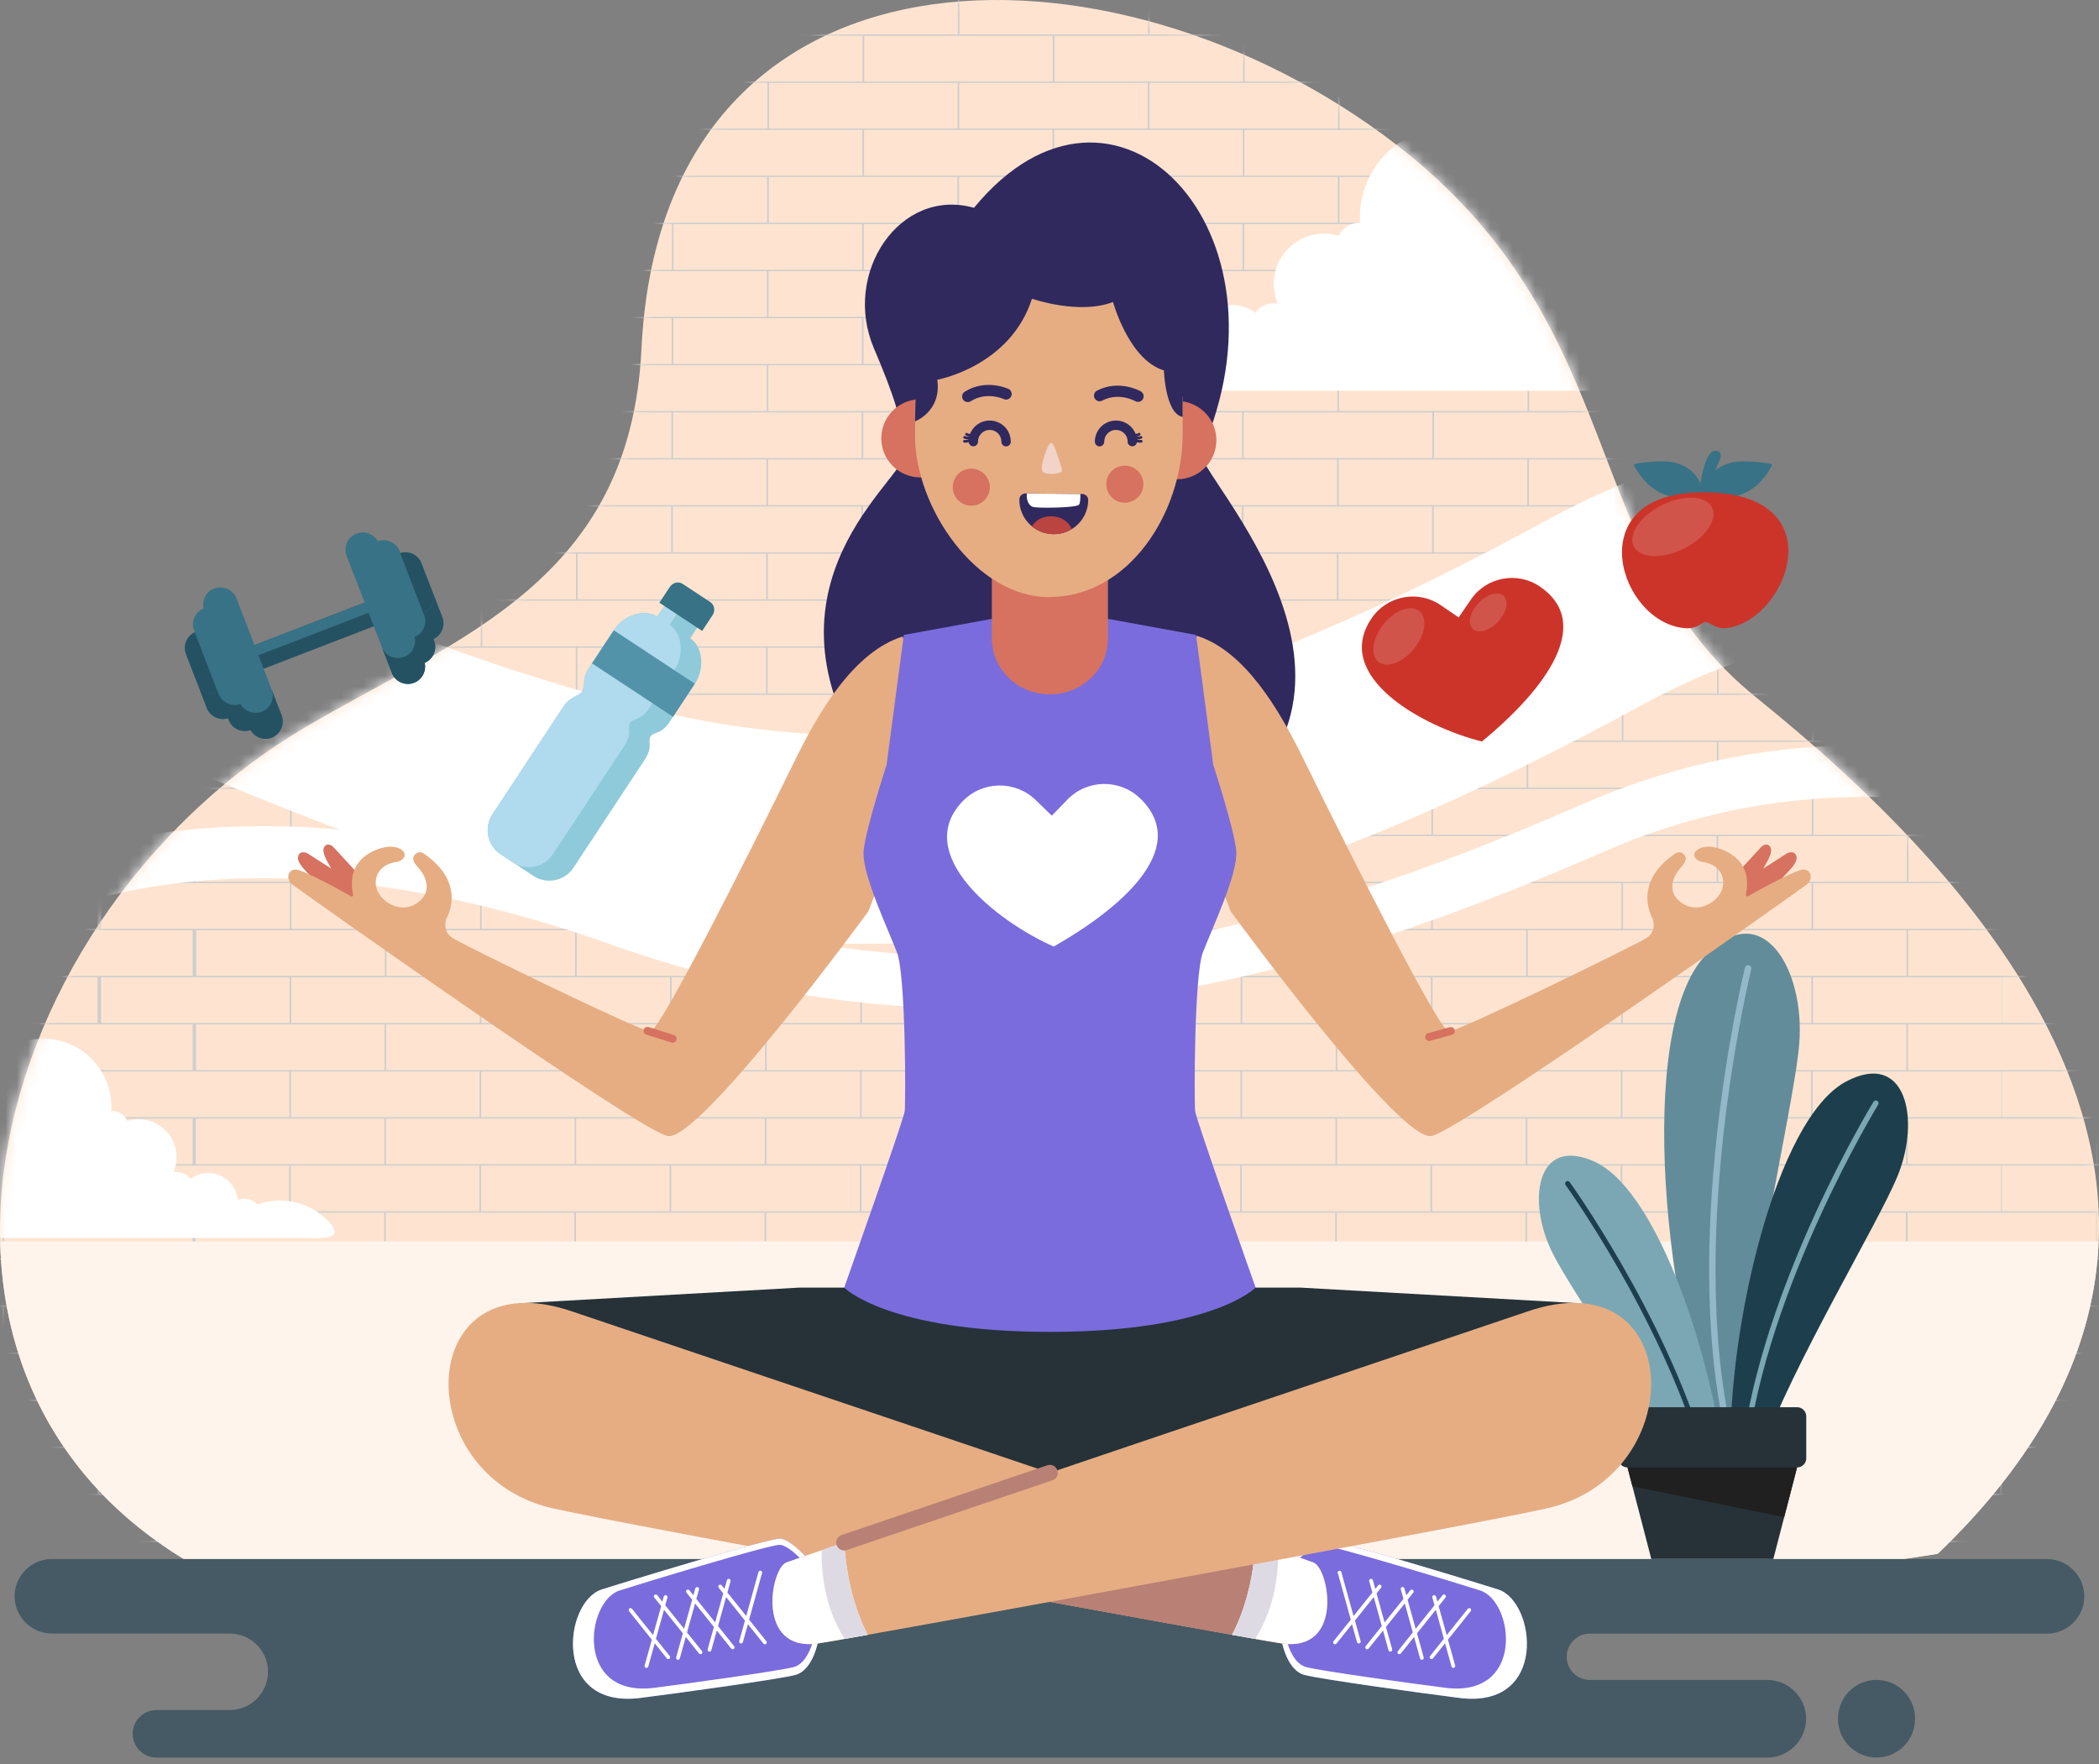 <svg width="188" height="158" viewBox="0 0 188 158" fill="none" xmlns="http://www.w3.org/2000/svg">
<rect x="0" y="0" width="188" height="158" fill="#808080" stroke="none"/>
<path fill-rule="evenodd" clip-rule="evenodd" d="M23.156 142.976C-13.474 128.235 -2.536 82.695 27.444 65.08C41.08 57.07 56.453 52.017 57.453 31.269C59.268 -6.44 99.466 -6.75 125.024 12.927C146.307 29.311 141.07 49.394 157.342 62.508C175.459 77.11 206.396 107.692 173.555 139.169L105.461 149.689L23.156 142.976Z" fill="#FEE4D0"/>
<mask id="mask0_1_3543" style="mask-type:luminance" maskUnits="userSpaceOnUse" x="0" y="0" width="188" height="150">
<path d="M23.156 142.976C-13.474 128.235 -2.536 82.695 27.444 65.08C41.08 57.07 56.453 52.017 57.452 31.269C59.268 -6.44 99.466 -6.75 125.024 12.927C146.307 29.311 141.07 49.394 157.342 62.508C175.458 77.11 206.396 107.692 173.555 139.169L105.46 149.689L23.156 142.976Z" fill="white"/>
</mask>
<g mask="url(#mask0_1_3543)">
<path fill-rule="evenodd" clip-rule="evenodd" d="M179.265 157.328H179.115V154.994H162.224V157.328H162.073V154.994H145.182V157.328H145.032V154.994H128.145V157.328H127.994V154.994H111.104V157.328H110.953V154.994H94.062V157.328H93.912V154.994H77.021V157.328H76.87V154.994H59.979V157.328H59.829V154.994H42.938V157.328H42.787V154.994H25.896V157.328H25.746V154.994H8.855V157.328H8.704V154.994H-4.786V154.868H0.217V150.777H-4.786V150.652H8.733V146.561H-4.786V146.435H0.217V142.344H-4.786V142.219H8.733V138.128H-4.786V138.002H0.217V133.911H-4.786V133.786H8.733V129.695H-4.786V129.569H0.217V125.478H-4.786V125.353H8.733V121.262H-4.786V121.137H0.217V117.046H-4.786V116.92H8.733V112.829H-4.786V112.704H0.217V108.613H-4.786V108.487H8.733V104.396H-4.786V104.271H0.217V100.18H-4.786V100.054H8.733V95.963H-4.786V95.838H0.217V91.747H-4.786V91.621H8.733V87.531H-4.786V87.405H0.217V83.314H-4.786V83.189H8.733V79.098H-4.786V78.972H0.217V74.881H-4.786V74.756H8.733V70.665H-4.786V70.539H0.217V66.448H-4.786V66.323H8.733V62.232H-4.786V62.106H0.217V58.015H-4.786V57.89H8.733V53.799H-4.786V53.673H0.217V49.583H-4.786V49.457H8.733V45.366H-4.786V45.241H0.217V41.15H-4.786V41.024H8.733V36.933H-4.786V36.808H0.217V32.717H-4.786V32.591H8.733V28.5H-4.786V28.375H0.217V24.284H-4.786V24.158H8.733V20.067H-4.786V19.942H0.217V15.851H-4.786V15.725H8.733V11.634H-4.786V11.509H0.217V7.418H-4.786V7.293H8.733V3.202H-4.786V3.076H0.217V-1.015H-4.786V-1.14H8.733V-5.231H-4.786V-5.357H0.217V-7.691H0.367V-5.357H17.258V-7.691H17.409V-5.357H34.3V-7.691H34.45V-5.357H51.341V-7.691H51.492V-5.357H68.383V-7.691H68.533V-5.357H85.424V-7.691H85.575V-5.357H102.466V-7.691H102.616V-5.357H119.507V-7.691H119.658V-5.357H136.549V-7.691H136.699V-5.357H153.586V-7.691H153.736V-5.357H170.627V-7.691H170.778V-5.357H187.669V-7.691H187.819V-5.357H192.818V-5.231H179.299V-1.14H192.818V-1.015H187.819V3.076H192.818V3.202H179.299V7.293H192.818V7.418H187.819V11.509H192.818V11.634H179.299V15.725H192.818V15.851H187.819V19.942H192.818V20.067H179.299V24.158H192.818V24.284H187.819V28.375H192.818V28.5H179.299V32.591H192.818V32.717H187.819V36.808H192.818V36.933H179.299V41.024H192.818V41.15H187.819V45.241H192.818V45.366H179.299V49.457H192.818V49.583H187.819V53.673H192.818V53.799H179.299V57.89H192.818V58.015H187.819V62.106H192.818V62.232H179.299V66.323H192.818V66.448H187.819V70.539H192.818V70.665H179.299V74.756H192.818V74.881H187.819V78.972H192.818V79.098H179.299V83.189H192.818V83.314H187.819V87.405H192.818V87.531H179.299V91.621H192.818V91.747H187.819V95.838H192.818V95.963H179.299V100.054H192.818V100.18H187.819V104.271H192.818V104.396H179.299V108.487H192.818V108.613H187.819V112.704H192.818V112.829H179.299V116.92H192.818V117.046H187.819V121.137H192.818V121.262H179.299V125.353H192.818V125.478H187.819V129.569H192.818V129.695H179.299V133.786H192.818V133.911H187.819V138.002H192.818V138.128H179.299V142.219H192.818V142.344H187.819V146.435H192.818V146.561H179.299V150.652H192.818V150.777H187.819V154.868H192.818V154.994H179.299V157.328H179.265ZM187.635 150.781H170.744V154.872H187.635V150.781ZM170.598 150.781H153.707V154.872H170.598V150.781ZM153.561 150.781H136.674V154.872H153.561V150.781ZM136.524 150.781H119.633V154.872H136.524V150.781ZM119.486 150.781H102.595V154.872H119.486V150.781ZM102.449 150.781H85.558V154.872H102.449V150.781ZM85.412 150.781H68.521V154.872H85.412V150.781ZM68.374 150.781H51.483V154.872H68.374V150.781ZM51.337 150.781H34.446V154.872H51.337V150.781ZM34.3 150.781H17.409V154.872H34.3V150.781ZM17.262 150.781H0.363V154.872H17.254V150.781H17.262ZM179.127 146.565H162.236V150.656H179.127V146.565ZM162.09 146.565H145.199V150.656H162.09V146.565ZM145.053 146.565H128.166V150.656H145.053V146.565ZM128.015 146.565H111.124V150.656H128.015V146.565ZM110.978 146.565H94.087V150.656H110.978V146.565ZM93.941 146.565H77.05V150.656H93.941V146.565ZM76.903 146.565H60.013V150.656H76.903V146.565ZM59.866 146.565H42.975V150.656H59.866V146.565ZM42.829 146.565H25.938V150.656H42.829V146.565ZM25.792 146.565H8.901V150.656H25.792V146.565ZM187.656 142.348H170.765V146.439H187.656V142.348ZM170.619 142.348H153.728V146.439H170.619V142.348ZM153.582 142.348H136.695V146.439H153.582V142.348ZM136.544 142.348H119.654V146.439H136.544V142.348ZM119.507 142.348H102.616V146.439H119.507V142.348ZM102.47 142.348H85.579V146.439H102.47V142.348ZM85.433 142.348H68.542V146.439H85.433V142.348ZM68.395 142.348H51.504V146.439H68.395V142.348ZM51.358 142.348H34.467V146.439H51.358V142.348ZM34.321 142.348H17.43V146.439H34.321V142.348ZM17.284 142.348H0.363V146.439H17.254V142.348H17.284ZM179.148 138.132H162.257V142.223H179.148V138.132ZM162.111 138.132H145.22V142.223H162.111V138.132ZM145.074 138.132H128.187V142.223H145.074V138.132ZM128.036 138.132H111.145V142.223H128.036V138.132ZM110.999 138.132H94.108V142.223H110.999V138.132ZM93.962 138.132H77.071V142.223H93.962V138.132ZM76.924 138.132H60.033V142.223H76.924V138.132ZM59.887 138.132H42.996V142.223H59.887V138.132ZM42.85 138.132H25.959V142.223H42.85V138.132ZM25.813 138.132H8.922V142.223H25.813V138.132ZM187.677 133.916H170.786V138.007H187.677V133.916ZM170.64 133.916H153.749V138.007H170.64V133.916ZM153.603 133.916H136.716V138.007H153.603V133.916ZM136.565 133.916H119.674V138.007H136.565V133.916ZM119.528 133.916H102.637V138.007H119.528V133.916ZM102.491 133.916H85.6V138.007H102.491V133.916ZM85.454 133.916H68.563V138.007H85.454V133.916ZM68.416 133.916H51.525V138.007H68.416V133.916ZM51.379 133.916H34.488V138.007H51.379V133.916ZM34.342 133.916H17.451V138.007H34.342V133.916ZM17.304 133.916H0.363V138.007H17.254V133.916H17.304ZM179.169 129.699H162.278V133.79H179.169V129.699ZM162.132 129.699H145.241V133.79H162.132V129.699ZM145.094 129.699H128.208V133.79H145.094V129.699ZM128.057 129.699H111.166V133.79H128.057V129.699ZM111.02 129.699H94.129V133.79H111.02V129.699ZM93.983 129.699H77.092V133.79H93.983V129.699ZM76.945 129.699H60.054V133.79H76.945V129.699ZM59.908 129.699H43.017V133.79H59.908V129.699ZM42.871 129.699H25.98V133.79H42.871V129.699ZM25.834 129.699H8.943V133.79H25.834V129.699ZM187.698 125.483H170.807V129.574H187.698V125.483ZM170.661 125.483H153.77V129.574H170.661V125.483ZM153.624 125.483H136.737V129.574H153.624V125.483ZM136.586 125.483H119.695V129.574H136.586V125.483ZM119.549 125.483H102.658V129.574H119.549V125.483ZM102.512 125.483H85.621V129.574H102.512V125.483ZM85.474 125.483H68.584V129.574H85.474V125.483ZM68.437 125.483H51.546V129.574H68.437V125.483ZM51.4 125.483H34.509V129.574H51.4V125.483ZM34.363 125.483H17.472V129.574H34.363V125.483ZM17.325 125.483H0.363V129.574H17.254V125.483H17.325ZM179.19 121.266H162.299V125.357H179.19V121.266ZM162.153 121.266H145.262V125.357H162.153V121.266ZM145.115 121.266H128.229V125.357H145.115V121.266ZM128.078 121.266H111.187V125.357H128.078V121.266ZM111.041 121.266H94.15V125.357H111.041V121.266ZM94.004 121.266H77.113V125.357H94.004V121.266ZM76.966 121.266H60.075V125.357H76.966V121.266ZM59.929 121.266H43.038V125.357H59.929V121.266ZM42.892 121.266H26.001V125.357H42.892V121.266ZM25.854 121.266H8.964V125.357H25.854V121.266ZM187.719 117.05H170.828V121.141H187.719V117.05ZM170.682 117.05H153.791V121.141H170.682V117.05ZM153.644 117.05H136.758V121.141H153.644V117.05ZM136.607 117.05H119.716V121.141H136.607V117.05ZM119.57 117.05H102.679V121.141H119.57V117.05ZM102.533 117.05H85.642V121.141H102.533V117.05ZM85.495 117.05H68.604V121.141H85.495V117.05ZM68.458 117.05H51.567V121.141H68.458V117.05ZM51.421 117.05H34.53V121.141H51.421V117.05ZM34.383 117.05H17.493V121.141H34.383V117.05ZM17.346 117.05H0.363V121.141H17.254V117.05H17.346ZM179.211 112.833H162.32V116.924H179.211V112.833ZM162.174 112.833H145.283V116.924H162.174V112.833ZM145.136 112.833H128.25V116.924H145.136V112.833ZM128.099 112.833H111.208V116.924H128.099V112.833ZM111.062 112.833H94.171V116.924H111.062V112.833ZM94.024 112.833H77.133V116.924H94.024V112.833ZM76.987 112.833H60.096V116.924H76.987V112.833ZM59.95 112.833H43.059V116.924H59.95V112.833ZM42.913 112.833H26.022V116.924H42.913V112.833ZM25.875 112.833H8.984V116.924H25.875V112.833ZM187.74 108.617H170.849V112.708H187.74V108.617ZM170.703 108.617H153.812V112.708H170.703V108.617ZM153.665 108.617H136.779V112.708H153.665V108.617ZM136.628 108.617H119.737V112.708H136.628V108.617ZM119.591 108.617H102.7V112.708H119.591V108.617ZM102.554 108.617H85.663V112.708H102.554V108.617ZM85.516 108.617H68.625V112.708H85.516V108.617ZM68.479 108.617H51.588V112.708H68.479V108.617ZM51.442 108.617H34.551V112.708H51.442V108.617ZM34.404 108.617H17.514V112.708H34.404V108.617ZM17.367 108.617H0.363V112.708H17.254V108.617H17.367ZM179.232 104.4H162.341V108.491H179.232V104.4ZM162.194 104.4H145.304V108.491H162.194V104.4ZM145.157 104.4H128.27V108.491H145.157V104.4ZM128.12 104.4H111.229V108.491H128.12V104.4ZM111.083 104.4H94.192V108.491H111.083V104.4ZM94.045 104.4H77.154V108.491H94.045V104.4ZM77.008 104.4H60.117V108.491H77.008V104.4ZM59.971 104.4H43.08V108.491H59.971V104.4ZM42.934 104.4H26.043V108.491H42.934V104.4ZM25.896 104.4H9.005V108.491H25.896V104.4ZM187.761 100.184H170.87V104.275H187.761V100.184ZM170.724 100.184H153.833V104.275H170.724V100.184ZM153.686 100.184H136.8V104.275H153.686V100.184ZM136.649 100.184H119.758V104.275H136.649V100.184ZM119.612 100.184H102.721V104.275H119.612V100.184ZM102.574 100.184H85.684V104.275H102.574V100.184ZM85.537 100.184H68.646V104.275H85.537V100.184ZM68.5 100.184H51.609V104.275H68.5V100.184ZM51.463 100.184H34.572V104.275H51.463V100.184ZM34.425 100.184H17.534V104.275H34.425V100.184ZM17.388 100.184H0.363V104.275H17.254V100.184H17.388ZM179.253 95.968H162.362V100.059H179.253V95.968ZM162.215 95.968H145.325V100.059H162.215V95.968ZM145.178 95.968H128.291V100.059H145.178V95.968ZM128.141 95.968H111.25V100.059H128.141V95.968ZM111.104 95.968H94.213V100.059H111.104V95.968ZM94.066 95.968H77.175V100.059H94.066V95.968ZM77.029 95.968H60.138V100.059H77.029V95.968ZM59.992 95.968H43.101V100.059H59.992V95.968ZM42.954 95.968H26.064V100.059H42.954V95.968ZM25.917 95.968H9.026V100.059H25.917V95.968ZM187.782 91.751H170.891V95.842H187.782V91.751ZM170.744 91.751H153.854V95.842H170.744V91.751ZM153.707 91.751H136.821V95.842H153.707V91.751ZM136.67 91.751H119.779V95.842H136.67V91.751ZM119.633 91.751H102.742V95.842H119.633V91.751ZM102.595 91.751H85.704V95.842H102.595V91.751ZM85.558 91.751H68.667V95.842H85.558V91.751ZM68.521 91.751H51.63V95.842H68.521V91.751ZM51.483 91.751H34.593V95.842H51.483V91.751ZM34.446 91.751H17.555V95.842H34.446V91.751ZM17.409 91.751H0.363V95.842H17.254V91.751H17.409ZM179.274 87.535H162.383V91.626H179.274V87.535ZM162.236 87.535H145.345V91.626H162.236V87.535ZM145.199 87.535H128.312V91.626H145.199V87.535ZM128.162 87.535H111.271V91.626H128.162V87.535ZM111.124 87.535H94.234V91.626H111.124V87.535ZM94.087 87.535H77.196V91.626H94.087V87.535ZM77.05 87.535H60.159V91.626H77.05V87.535ZM60.013 87.535H43.122V91.626H60.013V87.535ZM42.975 87.535H26.084V91.626H42.975V87.535ZM25.938 87.535H9.047V91.626H25.938V87.535ZM187.803 83.318H170.912V87.409H187.803V83.318ZM170.765 83.318H153.875V87.409H170.765V83.318ZM153.728 83.318H136.841V87.409H153.728V83.318ZM136.691 83.318H119.8V87.409H136.691V83.318ZM119.654 83.318H102.763V87.409H119.654V83.318ZM102.616 83.318H85.725V87.409H102.616V83.318ZM85.579 83.318H68.688V87.409H85.579V83.318ZM68.542 83.318H51.651V87.409H68.542V83.318ZM51.504 83.318H34.614V87.409H51.504V83.318ZM34.467 83.318H17.576V87.409H34.467V83.318ZM17.43 83.318H0.363V87.409H17.254V83.318H17.43ZM179.294 79.102H162.404V83.193H179.294V79.102ZM162.257 79.102H145.366V83.193H162.257V79.102ZM145.22 79.102H128.333V83.193H145.22V79.102ZM128.183 79.102H111.292V83.193H128.183V79.102ZM111.145 79.102H94.254V83.193H111.145V79.102ZM94.108 79.102H77.217V83.193H94.108V79.102ZM77.071 79.102H60.18V83.193H77.071V79.102ZM60.033 79.102H43.143V83.193H60.033V79.102ZM42.996 79.102H26.105V83.193H42.996V79.102ZM25.959 79.102H9.068V83.193H25.959V79.102ZM187.824 74.885H170.933V78.976H187.824V74.885ZM170.786 74.885H153.895V78.976H170.786V74.885ZM153.749 74.885H136.862V78.976H153.749V74.885ZM136.712 74.885H119.821V78.976H136.712V74.885ZM119.674 74.885H102.784V78.976H119.674V74.885ZM102.637 74.885H85.746V78.976H102.637V74.885ZM85.6 74.885H68.709V78.976H85.6V74.885ZM68.563 74.885H51.672V78.976H68.563V74.885ZM51.525 74.885H34.635V78.976H51.525V74.885ZM34.488 74.885H17.597V78.976H34.488V74.885ZM17.451 74.885H0.363V78.976H17.254V74.885H17.451ZM179.315 70.669H162.425V74.76H179.315V70.669ZM162.278 70.669H145.387V74.76H162.278V70.669ZM145.241 70.669H128.354V74.76H145.241V70.669ZM128.204 70.669H111.313V74.76H128.204V70.669ZM111.166 70.669H94.275V74.76H111.166V70.669ZM94.129 70.669H77.238V74.76H94.129V70.669ZM77.092 70.669H60.201V74.76H77.092V70.669ZM60.054 70.669H43.164V74.76H60.054V70.669ZM43.017 70.669H26.126V74.76H43.017V70.669ZM25.98 70.669H9.089V74.76H25.98V70.669ZM187.845 66.452H170.954V70.543H187.845V66.452ZM170.807 66.452H153.916V70.543H170.807V66.452ZM153.77 66.452H136.883V70.543H153.77V66.452ZM136.733 66.452H119.842V70.543H136.733V66.452ZM119.695 66.452H102.804V70.543H119.695V66.452ZM102.658 66.452H85.767V70.543H102.658V66.452ZM85.621 66.452H68.73V70.543H85.621V66.452ZM68.584 66.452H51.693V70.543H68.584V66.452ZM51.546 66.452H34.655V70.543H51.546V66.452ZM34.509 66.452H17.618V70.543H34.509V66.452ZM17.472 66.452H0.363V70.543H17.254V66.452H17.472ZM179.336 62.236H162.445V66.327H179.336V62.236ZM162.299 62.236H145.408V66.327H162.299V62.236ZM145.262 62.236H128.375V66.327H145.262V62.236ZM128.224 62.236H111.334V66.327H128.224V62.236ZM111.187 62.236H94.296V66.327H111.187V62.236ZM94.15 62.236H77.259V66.327H94.15V62.236ZM77.113 62.236H60.222V66.327H77.113V62.236ZM60.075 62.236H43.184V66.327H60.075V62.236ZM43.038 62.236H26.147V66.327H43.038V62.236ZM26.001 62.236H9.11V66.327H26.001V62.236ZM187.865 58.02H170.975V62.111H187.865V58.02ZM170.828 58.02H153.937V62.111H170.828V58.02ZM153.791 58.02H136.904V62.111H153.791V58.02ZM136.754 58.02H119.863V62.111H136.754V58.02ZM119.716 58.02H102.825V62.111H119.716V58.02ZM102.679 58.02H85.788V62.111H102.679V58.02ZM85.642 58.02H68.751V62.111H85.642V58.02ZM68.604 58.02H51.714V62.111H68.604V58.02ZM51.567 58.02H34.676V62.111H51.567V58.02ZM34.53 58.02H17.639V62.111H34.53V58.02ZM17.493 58.02H0.363V62.111H17.254V58.02H17.493ZM179.357 53.803H162.466V57.894H179.357V53.803ZM162.32 53.803H145.429V57.894H162.32V53.803ZM145.283 53.803H128.396V57.894H145.283V53.803ZM128.245 53.803H111.355V57.894H128.245V53.803ZM111.208 53.803H94.317V57.894H111.208V53.803ZM94.171 53.803H77.28V57.894H94.171V53.803ZM77.133 53.803H60.243V57.894H77.133V53.803ZM60.096 53.803H43.205V57.894H60.096V53.803ZM43.059 53.803H26.168V57.894H43.059V53.803ZM26.022 53.803H9.131V57.894H26.022V53.803ZM187.886 49.587H170.995V53.678H187.886V49.587ZM170.849 49.587H153.958V53.678H170.849V49.587ZM153.812 49.587H136.925V53.678H153.812V49.587ZM136.774 49.587H119.884V53.678H136.774V49.587ZM119.737 49.587H102.846V53.678H119.737V49.587ZM102.7 49.587H85.809V53.678H102.7V49.587ZM85.663 49.587H68.772V53.678H85.663V49.587ZM68.625 49.587H51.734V53.678H68.625V49.587ZM51.588 49.587H34.697V53.678H51.588V49.587ZM34.551 49.587H17.66V53.678H34.551V49.587ZM17.514 49.587H0.363V53.678H17.254V49.587H17.514ZM179.378 45.37H162.487V49.461H179.378V45.37ZM162.341 45.37H145.45V49.461H162.341V45.37ZM145.304 45.37H128.417V49.461H145.304V45.37ZM128.266 45.37H111.375V49.461H128.266V45.37ZM111.229 45.37H94.338V49.461H111.229V45.37ZM94.192 45.37H77.301V49.461H94.192V45.37ZM77.154 45.37H60.264V49.461H77.154V45.37ZM60.117 45.37H43.226V49.461H60.117V45.37ZM43.08 45.37H26.189V49.461H43.08V45.37ZM26.043 45.37H9.152V49.461H26.043V45.37ZM187.907 41.154H171.016V45.245H187.907V41.154ZM170.87 41.154H153.979V45.245H170.87V41.154ZM153.833 41.154H136.946V45.245H153.833V41.154ZM136.795 41.154H119.905V45.245H136.795V41.154ZM119.758 41.154H102.867V45.245H119.758V41.154ZM102.721 41.154H85.83V45.245H102.721V41.154ZM85.684 41.154H68.793V45.245H85.684V41.154ZM68.646 41.154H51.755V45.245H68.646V41.154ZM51.609 41.154H34.718V45.245H51.609V41.154ZM34.572 41.154H17.681V45.245H34.572V41.154ZM17.534 41.154H0.363V45.245H17.254V41.154H17.534ZM179.399 36.937H162.508V41.028H179.399V36.937ZM162.362 36.937H145.471V41.028H162.362V36.937ZM145.325 36.937H128.438V41.028H145.325V36.937ZM128.287 36.937H111.396V41.028H128.287V36.937ZM111.25 36.937H94.359V41.028H111.25V36.937ZM94.213 36.937H77.322V41.028H94.213V36.937ZM77.175 36.937H60.285V41.028H77.175V36.937ZM60.138 36.937H43.247V41.028H60.138V36.937ZM43.101 36.937H26.21V41.028H43.101V36.937ZM26.064 36.937H9.173V41.028H26.064V36.937ZM187.928 32.721H171.037V36.812H187.928V32.721ZM170.891 32.721H154V36.812H170.891V32.721ZM153.854 32.721H136.967V36.812H153.854V32.721ZM136.816 32.721H119.925V36.812H136.816V32.721ZM119.779 32.721H102.888V36.812H119.779V32.721ZM102.742 32.721H85.851V36.812H102.742V32.721ZM85.704 32.721H68.814V36.812H85.704V32.721ZM68.667 32.721H51.776V36.812H68.667V32.721ZM51.63 32.721H34.739V36.812H51.63V32.721ZM34.593 32.721H17.702V36.812H34.593V32.721ZM17.555 32.721H0.363V36.812H17.254V32.721H17.555ZM179.42 28.504H162.529V32.595H179.42V28.504ZM162.383 28.504H145.492V32.595H162.383V28.504ZM145.345 28.504H128.459V32.595H145.345V28.504ZM128.308 28.504H111.417V32.595H128.308V28.504ZM111.271 28.504H94.38V32.595H111.271V28.504ZM94.234 28.504H77.343V32.595H94.234V28.504ZM77.196 28.504H60.305V32.595H77.196V28.504ZM60.159 28.504H43.268V32.595H60.159V28.504ZM43.122 28.504H26.231V32.595H43.122V28.504ZM26.084 28.504H9.194V32.595H26.084V28.504ZM187.949 24.288H171.058V28.379H187.949V24.288ZM170.912 24.288H154.021V28.379H170.912V24.288ZM153.875 24.288H136.988V28.379H153.875V24.288ZM136.837 24.288H119.946V28.379H136.837V24.288ZM119.8 24.288H102.909V28.379H119.8V24.288ZM102.763 24.288H85.872V28.379H102.763V24.288ZM85.725 24.288H68.835V28.379H85.725V24.288ZM68.688 24.288H51.797V28.379H68.688V24.288ZM51.651 24.288H34.76V28.379H51.651V24.288ZM34.614 24.288H17.723V28.379H34.614V24.288ZM17.576 24.288H0.363V28.379H17.254V24.288H17.576ZM179.441 20.072H162.55V24.163H179.441V20.072ZM162.404 20.072H145.513V24.163H162.404V20.072ZM145.366 20.072H128.48V24.163H145.366V20.072ZM128.329 20.072H111.438V24.163H128.329V20.072ZM111.292 20.072H94.401V24.163H111.292V20.072ZM94.254 20.072H77.364V24.163H94.254V20.072ZM77.217 20.072H60.326V24.163H77.217V20.072ZM60.18 20.072H43.289V24.163H60.18V20.072ZM43.143 20.072H26.252V24.163H43.143V20.072ZM26.105 20.072H9.214V24.163H26.105V20.072ZM187.97 15.855H171.079V19.946H187.97V15.855ZM170.933 15.855H154.042V19.946H170.933V15.855ZM153.895 15.855H137.009V19.946H153.895V15.855ZM136.858 15.855H119.967V19.946H136.858V15.855ZM119.821 15.855H102.93V19.946H119.821V15.855ZM102.784 15.855H85.893V19.946H102.784V15.855ZM85.746 15.855H68.855V19.946H85.746V15.855ZM68.709 15.855H51.818V19.946H68.709V15.855ZM51.672 15.855H34.781V19.946H51.672V15.855ZM34.635 15.855H17.744V19.946H34.635V15.855ZM17.597 15.855H0.363V19.946H17.254V15.855H17.597ZM179.462 11.639H162.571V15.73H179.462V11.639ZM162.425 11.639H145.534V15.73H162.425V11.639ZM145.387 11.639H128.501V15.73H145.387V11.639ZM128.35 11.639H111.459V15.73H128.35V11.639ZM111.313 11.639H94.422V15.73H111.313V11.639ZM94.275 11.639H77.385V15.73H94.275V11.639ZM77.238 11.639H60.347V15.73H77.238V11.639ZM60.201 11.639H43.31V15.73H60.201V11.639ZM43.164 11.639H26.273V15.73H43.164V11.639ZM26.126 11.639H9.235V15.73H26.126V11.639ZM187.991 7.422H171.1V11.513H187.991V7.422ZM170.954 7.422H154.063V11.513H170.954V7.422ZM153.916 7.422H137.03V11.513H153.916V7.422ZM136.879 7.422H119.988V11.513H136.879V7.422ZM119.842 7.422H102.951V11.513H119.842V7.422ZM102.804 7.422H85.914V11.513H102.804V7.422ZM85.767 7.422H68.876V11.513H85.767V7.422ZM68.73 7.422H51.839V11.513H68.73V7.422ZM51.693 7.422H34.802V11.513H51.693V7.422ZM34.655 7.422H17.765V11.513H34.655V7.422ZM17.618 7.422H0.363V11.513H17.254V7.422H17.618ZM179.483 3.206H162.592V7.297H179.483V3.206ZM162.445 3.206H145.555V7.297H162.445V3.206ZM145.408 3.206H128.521V7.297H145.408V3.206ZM128.371 3.206H111.48V7.297H128.371V3.206ZM111.334 3.206H94.443V7.297H111.334V3.206ZM94.296 3.206H77.405V7.297H94.296V3.206ZM77.259 3.206H60.368V7.297H77.259V3.206ZM60.222 3.206H43.331V7.297H60.222V3.206ZM43.184 3.206H26.294V7.297H43.184V3.206ZM26.147 3.206H9.256V7.297H26.147V3.206ZM188.012 -1.011H171.121V3.08H188.012V-1.011ZM170.975 -1.011H154.084V3.08H170.975V-1.011ZM153.937 -1.011H137.051V3.08H153.937V-1.011ZM136.9 -1.011H120.009V3.08H136.9V-1.011ZM119.863 -1.011H102.972V3.08H119.863V-1.011ZM102.825 -1.011H85.934V3.08H102.825V-1.011ZM85.788 -1.011H68.897V3.08H85.788V-1.011ZM68.751 -1.011H51.86V3.08H68.751V-1.011ZM51.714 -1.011H34.823V3.08H51.714V-1.011ZM34.676 -1.011H17.785V3.08H34.676V-1.011ZM17.639 -1.011H0.363V3.08H17.254V-1.011H17.639ZM179.504 -5.227H162.613V-1.136H179.504V-5.227ZM162.466 -5.227H145.575V-1.136H162.466V-5.227ZM145.429 -5.227H128.542V-1.136H145.429V-5.227ZM128.392 -5.227H111.501V-1.136H128.392V-5.227ZM111.355 -5.227H94.464V-1.136H111.355V-5.227ZM94.317 -5.227H77.426V-1.136H94.317V-5.227ZM77.28 -5.227H60.389V-1.136H77.28V-5.227ZM60.243 -5.227H43.352V-1.136H60.243V-5.227ZM43.205 -5.227H26.314V-1.136H43.205V-5.227ZM26.168 -5.227H9.277V-1.136H26.168V-5.227Z" fill="#CECECE"/>
<path fill-rule="evenodd" clip-rule="evenodd" d="M11.307 66.494C7.559 70.021 1.661 69.841 -1.866 66.093C-5.392 62.345 -5.212 56.447 -1.464 52.921C7.153 44.843 15.034 48.035 29.017 53.69C36.17 56.585 45.523 60.37 57.742 63.42C71.855 66.942 85.086 66.482 98.02 63.386C111.401 60.182 124.695 54.121 138.402 46.667C171.205 28.818 201.306 42.764 201.394 42.802C206.091 44.919 208.183 50.44 206.066 55.138C203.95 59.835 198.428 61.927 193.731 59.81C193.668 59.781 171.845 49.662 147.304 63.018C132.337 71.163 117.617 77.826 102.324 81.49C86.588 85.259 70.483 85.816 53.287 81.524C39.584 78.102 29.62 74.074 22.007 70.991C15.088 68.193 11.428 66.386 11.307 66.499V66.494Z" fill="white"/>
<path fill-rule="evenodd" clip-rule="evenodd" d="M25.118 107.521C24.394 107.521 23.704 107.651 23.064 107.889C22.775 107.571 22.357 107.37 21.893 107.37C21.675 107.37 21.47 107.412 21.282 107.492C21.177 106.132 20.044 105.061 18.655 105.061C18.053 105.061 17.501 105.262 17.057 105.601C16.773 105.212 16.313 104.957 15.794 104.957C15.706 104.957 15.623 104.965 15.539 104.978C15.715 104.568 15.811 104.116 15.811 103.643C15.811 101.765 14.288 100.247 12.41 100.247C12.059 100.247 11.724 100.301 11.406 100.397C11.159 99.87 10.628 99.511 10.009 99.511H9.963C9.971 99.389 9.976 99.264 9.976 99.142C9.976 95.771 7.24 93.035 3.868 93.035C0.497 93.035 -2.239 95.771 -2.239 99.142C-2.239 99.189 -2.239 99.239 -2.239 99.285C-2.532 99.209 -2.841 99.172 -3.159 99.172C-3.791 99.172 -4.385 99.331 -4.908 99.607C-5.798 98.394 -7.233 97.603 -8.856 97.603C-11.559 97.603 -13.75 99.795 -13.75 102.497C-13.75 103.028 -13.667 103.539 -13.508 104.02C-13.558 104.02 -13.604 104.016 -13.654 104.016C-14.984 104.016 -16.064 105.095 -16.064 106.425C-16.064 106.58 -16.047 106.735 -16.022 106.881C-16.038 106.881 -16.055 106.881 -16.072 106.881C-16.825 106.881 -17.436 107.479 -17.461 108.224C-17.67 108.186 -17.883 108.161 -18.105 108.161C-18.975 108.161 -19.786 108.462 -20.372 109.018C-21.936 110.499 -20.23 110.884 -18.582 110.884H26.925C28.64 110.884 31.091 111.164 29.389 109.37C28.314 108.24 26.795 107.534 25.114 107.534L25.118 107.521Z" fill="white"/>
<path fill-rule="evenodd" clip-rule="evenodd" d="M-1.997 85.552C-2.984 86.372 -4.452 86.238 -5.272 85.251C-6.092 84.264 -5.958 82.796 -4.971 81.976C-0.466 78.236 8.67 74.321 21.858 74.015C31.27 73.798 42.811 75.396 56.285 80.198C71.569 85.644 85.879 86.677 99.863 84.824C113.938 82.954 127.751 78.152 141.914 71.957C171.655 58.953 198.606 74.321 198.686 74.363C199.811 74.986 200.212 76.404 199.589 77.529C198.966 78.654 197.548 79.056 196.423 78.433C196.352 78.391 171.379 64.152 143.776 76.228C129.265 82.574 115.064 87.501 100.465 89.442C85.779 91.391 70.758 90.308 54.733 84.598C41.828 79.997 30.848 78.466 21.946 78.675C9.975 78.956 1.889 82.335 -1.997 85.56V85.552Z" fill="white"/>
<path fill-rule="evenodd" clip-rule="evenodd" d="M101.771 30.554C102.724 30.554 103.64 30.726 104.485 31.039C104.866 30.617 105.418 30.353 106.033 30.353C106.318 30.353 106.594 30.412 106.84 30.516C106.978 28.718 108.48 27.3 110.316 27.3C111.111 27.3 111.847 27.567 112.433 28.015C112.81 27.496 113.416 27.162 114.106 27.162C114.219 27.162 114.332 27.17 114.445 27.191C114.211 26.647 114.085 26.049 114.085 25.422C114.085 22.937 116.097 20.925 118.582 20.925C119.046 20.925 119.49 20.996 119.912 21.126C120.238 20.431 120.945 19.95 121.761 19.95H121.82C121.811 19.791 121.803 19.628 121.803 19.461C121.803 14.998 125.421 11.379 129.884 11.379C134.348 11.379 137.966 14.998 137.966 19.461C137.966 19.523 137.966 19.586 137.966 19.649C138.355 19.549 138.765 19.498 139.187 19.498C140.024 19.498 140.81 19.708 141.501 20.072C142.68 18.465 144.579 17.419 146.725 17.419C150.302 17.419 153.2 20.318 153.2 23.895C153.2 24.598 153.087 25.275 152.878 25.907C152.945 25.907 153.008 25.903 153.075 25.903C154.836 25.903 156.262 27.329 156.262 29.09C156.262 29.295 156.241 29.5 156.204 29.697C156.225 29.697 156.25 29.697 156.271 29.697C157.266 29.697 158.078 30.487 158.107 31.474C158.383 31.42 158.668 31.395 158.96 31.395C160.111 31.395 161.186 31.796 161.96 32.528C164.03 34.486 161.767 34.996 159.592 34.996H99.37C97.098 34.996 93.852 35.369 96.107 32.993C97.529 31.495 99.537 30.562 101.762 30.562L101.771 30.554Z" fill="white"/>
</g>
<path fill-rule="evenodd" clip-rule="evenodd" d="M23.155 142.976C7.26 136.58 0.328 124.382 0.015 111.189H187.964C187.605 120.153 183.518 129.619 173.554 139.169L135.899 144.988H47.818L23.155 142.976Z" fill="#FFF4EC"/>
<path fill-rule="evenodd" clip-rule="evenodd" d="M183.351 139.634H4.646C2.81 139.634 1.308 141.135 1.308 142.972C1.308 144.808 2.81 146.31 4.646 146.31H20.579C22.461 146.31 24.005 147.849 24.005 149.735C24.005 151.618 22.466 153.161 20.579 153.161H14.012C12.841 153.161 11.883 154.119 11.883 155.29C11.883 156.462 12.841 157.42 14.012 157.42H158.291C160.203 157.42 161.767 155.855 161.767 153.944C161.767 152.032 160.203 150.467 158.291 150.467H142.396C141.254 150.467 140.321 149.535 140.321 148.393C140.321 147.251 141.254 146.318 142.396 146.318H183.347C185.184 146.318 186.685 144.816 186.685 142.98C186.685 141.144 185.184 139.642 183.347 139.642L183.351 139.634ZM168.075 157.415C166.176 157.415 164.624 155.863 164.624 153.964V153.914C164.624 152.015 166.176 150.463 168.075 150.463C169.974 150.463 171.526 152.015 171.526 153.914V153.964C171.526 155.863 169.974 157.415 168.075 157.415Z" fill="#455A64"/>
<path fill-rule="evenodd" clip-rule="evenodd" d="M152.834 85.485C157.908 80.319 161.681 86.882 161.154 93.47C160.656 99.715 155.272 121.145 156.268 130.163H154.206C149.165 118.601 146.337 92.102 152.829 85.489L152.834 85.485Z" fill="#638C9A"/>
<path fill-rule="evenodd" clip-rule="evenodd" d="M154.967 130.159C150.061 111.938 156.272 86.748 156.293 86.665C156.331 86.51 156.49 86.413 156.645 86.451C156.799 86.489 156.896 86.648 156.858 86.802C156.837 86.89 150.617 112.105 155.561 130.159H154.963H154.967Z" fill="#92B8C9"/>
<path fill-rule="evenodd" clip-rule="evenodd" d="M165.351 96.867C170.697 94.035 172.048 100.213 169.96 105.329C168.233 109.566 160.603 122.103 157.717 130.155H154.998C154.768 119.024 159.039 100.209 165.351 96.867Z" fill="#1D3F4D"/>
<path fill-rule="evenodd" clip-rule="evenodd" d="M155.988 130.159C157.758 115.105 167.767 98.741 167.805 98.682C167.876 98.569 168.023 98.532 168.14 98.599C168.257 98.67 168.29 98.82 168.223 98.933C168.19 98.992 158.239 115.251 156.473 130.155H155.988V130.159Z" fill="#7BA7B5"/>
<path fill-rule="evenodd" clip-rule="evenodd" d="M142.751 104.011C137.568 101.748 136.748 107.604 139.049 112.222C140.605 115.347 146.218 123.349 150 130.159H154.317C152.84 119.86 148.109 106.354 142.751 104.015V104.011Z" fill="#7BA7B5"/>
<path fill-rule="evenodd" clip-rule="evenodd" d="M152.777 130.159C149.096 117.681 140.626 105.927 140.592 105.877C140.521 105.776 140.379 105.751 140.274 105.822C140.174 105.898 140.149 106.04 140.224 106.14C140.258 106.186 148.64 117.823 152.313 130.159H152.781H152.777Z" fill="#1D3F4D"/>
<path d="M145.772 126.039H160.956C161.412 126.039 161.78 126.407 161.78 126.863V130.611C161.78 131.067 161.412 131.435 160.956 131.435H145.772C145.316 131.435 144.948 131.067 144.948 130.611V126.863C144.948 126.407 145.316 126.039 145.772 126.039Z" fill="#263238"/>
<path fill-rule="evenodd" clip-rule="evenodd" d="M158.354 129.088H148.378L145.772 131.439L147.901 139.633H153.364H158.831L160.956 131.439L158.354 129.088Z" fill="#263238"/>
<path fill-rule="evenodd" clip-rule="evenodd" d="M145.772 131.439L146.211 133.124L159.802 135.893L160.956 131.439H145.772Z" fill="#202020"/>
<path fill-rule="evenodd" clip-rule="evenodd" d="M33.293 79.591L29.817 75.822C29.817 75.822 29.352 75.408 29.055 75.839C28.759 76.27 29.29 77.111 29.528 77.546C29.767 77.981 31.344 81.055 31.344 81.055L33.54 80.762L33.289 79.591H33.293Z" fill="#D6725F"/>
<path fill-rule="evenodd" clip-rule="evenodd" d="M32.33 79.495L27.528 76.424C27.528 76.424 26.913 76.111 26.716 76.654C26.52 77.198 27.331 77.955 27.707 78.357C28.084 78.758 30.652 81.62 30.652 81.62L32.932 80.687L32.33 79.495Z" fill="#D6725F"/>
<path fill-rule="evenodd" clip-rule="evenodd" d="M154.307 79.591L157.783 75.822C157.783 75.822 158.247 75.408 158.544 75.839C158.841 76.27 158.31 77.111 158.071 77.546C157.833 77.981 156.256 81.055 156.256 81.055L154.06 80.762L154.311 79.591H154.307Z" fill="#D6725F"/>
<path fill-rule="evenodd" clip-rule="evenodd" d="M155.272 79.495L160.07 76.424C160.07 76.424 160.689 76.111 160.886 76.654C161.082 77.198 160.275 77.955 159.894 78.357C159.518 78.758 156.95 81.62 156.95 81.62L154.67 80.687L155.272 79.495Z" fill="#D6725F"/>
<path fill-rule="evenodd" clip-rule="evenodd" d="M87.236 18.611C99.806 3.335 116.416 20.59 107.578 40.522C106.754 42.078 128.003 62.993 106.009 74.739C94.711 80.77 77.975 68.815 77.975 68.815C66.957 52.347 81.191 42.856 81.049 40.58C80.882 37.828 80.003 35.26 78.272 31.194C75.415 24.472 80.589 16.746 87.232 18.611H87.236Z" fill="#30295E"/>
<path fill-rule="evenodd" clip-rule="evenodd" d="M77.787 81.611C77.787 81.611 62.62 102.375 59.779 101.744C56.939 101.108 26.91 79.775 26.219 79.256C25.529 78.737 25.797 77.83 26.525 77.884C27.257 77.939 31.109 80.068 31.36 80.235C31.611 80.402 31.628 80.143 31.628 80.143C30.888 76.717 33.995 75.889 34.815 75.839C35.635 75.788 36.254 76.148 36.25 76.579C36.246 77.01 35.623 77.186 35.623 77.186C33.703 77.386 33.243 79.034 33.995 80.122C34.744 81.214 36.371 81.774 37.597 80.699C38.827 79.628 37.907 78.206 37.53 77.788C37.158 77.37 36.777 76.93 37.179 76.525C37.584 76.119 38.011 76.487 38.011 76.487C41.91 79.189 39.973 82.289 39.973 82.289C39.973 82.289 39.576 83.376 40.508 83.996C41.441 84.615 57.161 92.286 58.236 92.382C59.039 92.454 66.744 77.186 71.241 68.021C73.428 63.562 76.537 58.375 80.841 57.011C80.841 57.011 84.476 64.704 77.787 81.611Z" fill="#E6AD83"/>
<path fill-rule="evenodd" clip-rule="evenodd" d="M110.214 81.611C110.214 81.611 125.377 102.375 128.222 101.744C131.062 101.108 161.092 79.775 161.782 79.256C162.472 78.737 162.204 77.83 161.472 77.884C160.74 77.939 156.888 80.068 156.637 80.235C156.386 80.402 156.369 80.143 156.369 80.143C157.109 76.717 154.001 75.889 153.182 75.839C152.362 75.788 151.743 76.148 151.747 76.579C151.747 77.01 152.374 77.186 152.374 77.186C154.294 77.386 154.754 79.034 154.006 80.122C153.257 81.214 151.63 81.774 150.404 80.699C149.174 79.628 150.094 78.206 150.471 77.788C150.843 77.37 151.224 76.93 150.822 76.525C150.421 76.119 149.99 76.487 149.99 76.487C146.091 79.189 148.032 82.289 148.032 82.289C148.032 82.289 148.43 83.376 147.497 83.996C146.564 84.615 130.844 92.286 129.774 92.382C128.97 92.453 121.265 77.186 116.769 68.021C114.581 63.562 111.506 58.308 107.202 56.944C107.202 56.944 103.534 64.704 110.222 81.607L110.214 81.611Z" fill="#E6AD83"/>
<path fill-rule="evenodd" clip-rule="evenodd" d="M116.467 115.326L141.616 116.736C141.616 116.736 139.595 124.185 139.311 125.005C139.022 125.829 94.034 138.834 94.034 138.834C94.034 138.834 49.046 125.825 48.758 125.005C48.469 124.181 46.453 116.736 46.453 116.736L71.601 115.326H116.463H116.467Z" fill="#263238"/>
<path fill-rule="evenodd" clip-rule="evenodd" d="M115.965 139.361C115.965 139.361 117.283 137.91 118.165 137.814C119.048 137.713 132.383 141.783 134.199 142.373C137.57 143.465 138.687 153.09 130.718 152.082C127.238 151.638 118.366 150.413 116.843 150.024C115.321 149.631 114.848 147.209 114.848 147.209L115.965 139.366V139.361Z" fill="#7A6CDD"/>
<path fill-rule="evenodd" clip-rule="evenodd" d="M99.238 55.43L107.127 56.869L108.666 68.502C108.666 68.502 110.532 74.191 110.724 76.198C110.921 78.21 108.515 83.259 107.733 85.317C106.951 87.375 106.951 98.749 107.047 99.535C107.143 100.322 112.464 115.326 112.464 115.326C112.464 115.326 108.603 119.292 94.038 119.292C79.473 119.292 75.612 115.326 75.612 115.326C75.612 115.326 80.929 100.322 81.029 99.535C81.125 98.749 81.129 87.375 80.343 85.317C79.561 83.259 77.156 78.21 77.352 76.198C77.549 74.186 79.41 68.502 79.41 68.502L80.95 56.869L88.839 55.43L94.042 60.512L99.246 55.43H99.238Z" fill="#7A6CDD"/>
<path fill-rule="evenodd" clip-rule="evenodd" d="M51.35 117.497C51.35 117.497 116.023 139.303 117.642 139.951C119.047 140.516 120.369 147.941 114.843 147.204C112.526 146.895 54.926 136.379 49.384 135.069C36.484 132.016 37.132 112.553 51.35 117.497Z" fill="#E6AD83"/>
<path fill-rule="evenodd" clip-rule="evenodd" d="M100.05 133.948C109.717 137.224 117.112 139.738 117.644 139.951C118.509 140.298 119.338 143.231 118.572 145.272C118.062 145.828 117.443 146.443 116.757 147.083C116.238 147.255 115.606 147.309 114.841 147.204C113.795 147.066 101.556 144.858 87.907 142.356L100.046 133.948H100.05Z" fill="#B98075"/>
<path fill-rule="evenodd" clip-rule="evenodd" d="M112.465 138.161C112.348 140.093 111.913 143.456 110.352 146.426C112.875 146.874 114.498 147.158 114.849 147.204C120.379 147.941 119.057 140.516 117.648 139.951C117.388 139.847 115.481 139.19 112.465 138.161Z" fill="white"/>
<path fill-rule="evenodd" clip-rule="evenodd" d="M112.465 138.161C112.348 140.093 111.913 143.456 110.352 146.426L112.423 146.794C114.297 143.854 114.519 140.574 114.481 138.851L112.469 138.165L112.465 138.161Z" fill="#DEDAE3"/>
<path fill-rule="evenodd" clip-rule="evenodd" d="M119.814 140.897C119.789 140.805 119.843 140.713 119.931 140.688C120.023 140.662 120.115 140.717 120.14 140.805L121.232 144.741L122.918 142.637L122.638 141.625C122.613 141.537 122.667 141.44 122.755 141.415C122.847 141.39 122.939 141.445 122.964 141.533L123.181 142.311L123.437 141.993C123.495 141.922 123.6 141.909 123.675 141.968C123.746 142.026 123.759 142.131 123.7 142.206L123.294 142.716L124.014 145.314L125.7 143.21L125.461 142.357C125.436 142.269 125.49 142.173 125.578 142.147C125.67 142.122 125.762 142.177 125.787 142.265L125.959 142.884L126.319 142.436C126.377 142.365 126.482 142.352 126.557 142.411C126.628 142.469 126.641 142.574 126.582 142.645L126.072 143.285L126.796 145.883L128.481 143.779L128.289 143.084C128.264 142.997 128.318 142.9 128.406 142.875C128.494 142.85 128.59 142.905 128.615 142.992L128.745 143.452L129.205 142.875C129.263 142.804 129.368 142.792 129.443 142.85C129.514 142.909 129.527 143.013 129.468 143.089L128.854 143.854L129.577 146.452L131.464 144.097C131.522 144.026 131.627 144.013 131.702 144.072C131.777 144.13 131.786 144.235 131.727 144.31L129.69 146.857L130.334 149.175C130.359 149.263 130.305 149.359 130.217 149.384C130.125 149.409 130.033 149.355 130.008 149.267L129.431 147.184L128.347 148.539C128.289 148.61 128.184 148.623 128.109 148.564C128.038 148.506 128.025 148.401 128.084 148.326L129.322 146.782L128.603 144.185L126.917 146.289L127.515 148.447C127.54 148.535 127.486 148.631 127.398 148.656C127.31 148.681 127.214 148.627 127.189 148.539L126.653 146.615L125.465 148.1C125.407 148.171 125.302 148.183 125.227 148.125C125.156 148.066 125.143 147.962 125.202 147.886L126.54 146.213L125.821 143.616L124.135 145.72L124.691 147.719C124.717 147.807 124.662 147.903 124.574 147.928C124.487 147.953 124.39 147.899 124.365 147.811L123.876 146.046L122.583 147.656C122.525 147.727 122.42 147.74 122.345 147.681C122.274 147.623 122.261 147.518 122.32 147.443L123.763 145.64L123.043 143.043L121.358 145.147L121.868 146.987C121.893 147.075 121.839 147.171 121.751 147.196C121.663 147.221 121.567 147.167 121.542 147.079L121.094 145.473L119.701 147.213C119.643 147.284 119.538 147.297 119.463 147.238C119.392 147.18 119.379 147.075 119.438 147L120.985 145.067L119.827 140.897H119.814Z" fill="white"/>
<path fill-rule="evenodd" clip-rule="evenodd" d="M132.584 142.457C135.612 143.44 136.612 152.073 129.459 151.17C126.335 150.772 118.374 149.672 117.011 149.321C116.045 149.07 115.547 147.907 115.342 147.25C115.183 147.242 115.02 147.225 114.848 147.204C114.848 147.204 115.321 149.626 116.843 150.02C118.362 150.413 127.238 151.638 130.718 152.078C138.691 153.086 137.574 143.465 134.199 142.369C132.383 141.779 119.048 137.713 118.165 137.809C117.283 137.91 115.965 139.357 115.965 139.357C116.137 139.416 116.3 139.47 116.446 139.524C116.827 139.148 117.617 138.428 118.199 138.366C118.989 138.278 130.957 141.93 132.588 142.457H132.584Z" fill="white"/>
<path fill-rule="evenodd" clip-rule="evenodd" d="M72.105 139.362C72.105 139.362 70.787 137.91 69.905 137.814C69.022 137.714 55.687 141.784 53.876 142.373C50.504 143.465 49.387 153.09 57.356 152.082C60.836 151.639 69.708 150.413 71.231 150.024C72.749 149.631 73.226 147.209 73.226 147.209L72.109 139.366L72.105 139.362Z" fill="#7A6CDD"/>
<path fill-rule="evenodd" clip-rule="evenodd" d="M136.714 117.497C136.714 117.497 72.041 139.303 70.418 139.951C69.013 140.516 67.691 147.941 73.217 147.205C75.534 146.895 133.134 136.379 138.676 135.07C151.577 132.016 150.928 112.553 136.71 117.497H136.714Z" fill="#E6AD83"/>
<path fill-rule="evenodd" clip-rule="evenodd" d="M75.606 138.161C75.723 140.094 76.162 143.457 77.718 146.427C75.196 146.874 73.573 147.159 73.222 147.205C67.692 147.941 69.013 140.516 70.423 139.951C70.687 139.847 72.59 139.19 75.606 138.161Z" fill="white"/>
<path fill-rule="evenodd" clip-rule="evenodd" d="M75.607 138.161C75.724 140.094 76.163 143.457 77.719 146.427L75.648 146.795C73.774 143.854 73.553 140.575 73.59 138.851L75.602 138.165L75.607 138.161Z" fill="#DEDAE3"/>
<path fill-rule="evenodd" clip-rule="evenodd" d="M68.257 140.897C68.282 140.805 68.228 140.713 68.14 140.688C68.052 140.663 67.956 140.717 67.931 140.805L66.839 144.741L65.153 142.637L65.434 141.625C65.459 141.537 65.404 141.441 65.317 141.416C65.229 141.391 65.133 141.445 65.108 141.533L64.89 142.311L64.635 141.993C64.576 141.922 64.472 141.909 64.396 141.968C64.325 142.026 64.313 142.131 64.371 142.206L64.777 142.717L64.053 145.314L62.368 143.21L62.606 142.357C62.631 142.269 62.577 142.173 62.489 142.148C62.401 142.123 62.305 142.177 62.28 142.265L62.108 142.884L61.749 142.436C61.69 142.365 61.585 142.353 61.51 142.411C61.439 142.47 61.426 142.574 61.485 142.645L61.995 143.285L61.272 145.883L59.586 143.779L59.778 143.085C59.803 142.997 59.749 142.901 59.661 142.875C59.573 142.85 59.477 142.905 59.452 142.993L59.327 143.453L58.867 142.875C58.808 142.804 58.703 142.792 58.628 142.85C58.557 142.909 58.544 143.014 58.603 143.089L59.218 143.854L58.494 146.452L56.608 144.097C56.549 144.026 56.445 144.013 56.369 144.072C56.298 144.13 56.286 144.235 56.344 144.31L58.381 146.858L57.737 149.175C57.712 149.263 57.766 149.359 57.854 149.384C57.942 149.409 58.038 149.355 58.063 149.267L58.641 147.184L59.724 148.539C59.783 148.61 59.887 148.623 59.962 148.564C60.034 148.506 60.046 148.401 59.987 148.326L58.749 146.782L59.473 144.185L61.159 146.289L60.561 148.447C60.535 148.535 60.59 148.631 60.678 148.656C60.766 148.681 60.862 148.627 60.887 148.539L61.422 146.615L62.61 148.1C62.669 148.171 62.773 148.184 62.849 148.125C62.92 148.067 62.932 147.962 62.874 147.887L61.535 146.214L62.255 143.616L63.941 145.72L63.384 147.719C63.359 147.807 63.413 147.903 63.501 147.929C63.589 147.954 63.685 147.899 63.71 147.811L64.2 146.046L65.492 147.657C65.551 147.728 65.656 147.74 65.731 147.682C65.802 147.623 65.814 147.519 65.756 147.443L64.313 145.64L65.036 143.043L66.722 145.147L66.212 146.987C66.187 147.075 66.241 147.171 66.329 147.197C66.417 147.222 66.513 147.167 66.538 147.079L66.986 145.473L68.379 147.213C68.437 147.284 68.542 147.297 68.617 147.238C68.688 147.18 68.701 147.075 68.642 147L67.094 145.067L68.253 140.897H68.257Z" fill="white"/>
<path fill-rule="evenodd" clip-rule="evenodd" d="M55.486 142.457C52.458 143.44 51.458 152.074 58.611 151.17C61.736 150.773 69.696 149.673 71.064 149.321C72.03 149.07 72.528 147.907 72.733 147.251C72.892 147.242 73.055 147.226 73.226 147.205C73.226 147.205 72.754 149.627 71.231 150.02C69.713 150.413 60.836 151.639 57.356 152.078C49.387 153.086 50.504 143.465 53.876 142.369C55.691 141.779 69.026 137.713 69.905 137.81C70.787 137.91 72.105 139.357 72.105 139.357C71.934 139.416 71.775 139.47 71.624 139.525C71.243 139.148 70.453 138.429 69.871 138.366C69.081 138.278 57.113 141.93 55.486 142.457Z" fill="white"/>
<path d="M94.034 131.912L75.609 138.161" stroke="#B98075" stroke-width="1.42" stroke-linecap="round" stroke-linejoin="round"/>
<path fill-rule="evenodd" clip-rule="evenodd" d="M93.988 46.315H94.084C96.92 46.315 99.238 48.566 99.238 51.314V57.187C99.238 59.935 96.92 62.185 94.084 62.185H93.988C91.156 62.185 88.835 59.935 88.835 57.187V51.314C88.835 48.566 91.152 46.315 93.988 46.315Z" fill="#D6725F"/>
<path fill-rule="evenodd" clip-rule="evenodd" d="M105.935 35.954C106.022 35.966 106.106 35.983 106.19 36C107.75 36.339 108.925 37.715 108.946 39.38C108.967 41.312 107.42 42.898 105.487 42.923C103.554 42.948 101.965 41.396 101.944 39.463C101.931 38.338 102.446 37.334 103.262 36.682C103.165 37.715 103.32 38.995 104.638 39.133L104.613 37.112C104.604 36.297 105.366 35.925 105.926 35.95L105.935 35.954Z" fill="#D6725F"/>
<path fill-rule="evenodd" clip-rule="evenodd" d="M81.996 35.786C81.908 35.799 81.825 35.812 81.741 35.828C80.176 36.146 78.98 37.506 78.938 39.17C78.888 41.103 80.415 42.709 82.347 42.76C84.28 42.81 85.886 41.283 85.936 39.35C85.966 38.225 85.464 37.213 84.656 36.552C84.736 37.585 84.564 38.865 83.247 38.982L83.297 36.962C83.318 36.146 82.561 35.766 82 35.782L81.996 35.786Z" fill="#D6725F"/>
<path fill-rule="evenodd" clip-rule="evenodd" d="M93.943 53.481C87.409 53.481 81.959 45.416 81.959 39.049V30.591C81.959 23.999 87.35 18.607 93.943 18.607C100.535 18.607 105.927 23.999 105.927 30.591V38.869C105.927 45.847 101.171 53.476 93.943 53.476V53.481Z" fill="#E6AD83"/>
<path fill-rule="evenodd" clip-rule="evenodd" d="M100.718 41.705C99.802 41.722 99.07 42.479 99.087 43.395C99.104 44.311 99.861 45.043 100.777 45.027C101.693 45.01 102.425 44.253 102.408 43.337C102.392 42.421 101.634 41.689 100.718 41.705Z" fill="#D6725F"/>
<path fill-rule="evenodd" clip-rule="evenodd" d="M86.964 41.973C86.048 41.99 85.316 42.747 85.333 43.663C85.35 44.579 86.107 45.311 87.023 45.295C87.939 45.278 88.671 44.521 88.654 43.605C88.637 42.689 87.88 41.957 86.964 41.973Z" fill="#D6725F"/>
<path fill-rule="evenodd" clip-rule="evenodd" d="M90.319 34.829C90.57 34.942 90.683 35.243 90.57 35.494C90.457 35.745 90.156 35.858 89.905 35.745C89.905 35.745 88.387 35.025 86.944 35.937C86.709 36.084 86.395 36.013 86.249 35.778C86.103 35.544 86.174 35.23 86.408 35.084C88.316 33.883 90.319 34.829 90.323 34.833L90.319 34.829Z" fill="#30295E"/>
<path fill-rule="evenodd" clip-rule="evenodd" d="M102.174 35.055C102.416 35.188 102.504 35.494 102.37 35.736C102.236 35.979 101.931 36.067 101.688 35.933C101.688 35.933 100.233 35.092 98.719 35.883C98.472 36.013 98.166 35.916 98.041 35.669C97.911 35.423 98.007 35.117 98.254 34.988C100.254 33.946 102.169 35.05 102.178 35.055H102.174Z" fill="#30295E"/>
<path fill-rule="evenodd" clip-rule="evenodd" d="M91.299 44.73C91.282 46.432 92.654 47.829 94.357 47.842C96.059 47.859 97.457 46.491 97.469 44.784H97.465C97.465 44.491 97.231 44.249 96.938 44.245L91.843 44.199C91.55 44.199 91.308 44.433 91.303 44.726H91.299V44.73Z" fill="#30295E"/>
<path fill-rule="evenodd" clip-rule="evenodd" d="M92.428 47.143C92.951 47.574 93.624 47.838 94.356 47.846C94.954 47.85 95.515 47.687 95.992 47.394C95.762 46.758 95.072 46.278 94.239 46.24C93.444 46.202 92.742 46.579 92.428 47.143Z" fill="#B94440"/>
<path fill-rule="evenodd" clip-rule="evenodd" d="M96.765 44.249L91.975 44.207C91.896 44.738 92.135 45.274 92.49 45.395C92.921 45.541 96.388 45.483 96.635 45.211C96.752 45.081 96.773 44.654 96.761 44.253L96.765 44.249Z" fill="white"/>
<path fill-rule="evenodd" clip-rule="evenodd" d="M94.535 40.262C94.757 40.881 95.15 41.998 95.117 42.178C95.07 42.433 93.745 42.605 93.393 42.249C93.159 42.011 93.448 41.036 93.698 40.384C94.041 39.493 94.234 39.43 94.535 40.262Z" fill="#F1D3C8"/>
<path fill-rule="evenodd" clip-rule="evenodd" d="M101.002 39.551C101.002 39.271 100.889 39.008 100.693 38.811C100.492 38.614 100.229 38.505 99.948 38.505C99.668 38.505 99.404 38.618 99.208 38.815C99.011 39.012 98.903 39.279 98.903 39.56C98.903 39.794 98.714 39.982 98.484 39.982C98.254 39.982 98.062 39.794 98.062 39.564C98.062 39.062 98.258 38.581 98.61 38.225C98.965 37.87 99.442 37.669 99.944 37.665C100.446 37.665 100.927 37.861 101.283 38.213C101.467 38.397 101.609 38.61 101.705 38.844C101.76 38.857 101.864 38.865 101.96 38.794C102.015 38.752 102.09 38.765 102.128 38.819C102.169 38.874 102.157 38.949 102.103 38.986C101.994 39.07 101.877 39.091 101.78 39.091V39.099C101.885 39.12 102.015 39.125 102.149 39.062C102.207 39.033 102.282 39.062 102.308 39.12C102.337 39.179 102.308 39.25 102.249 39.279C102.098 39.35 101.952 39.363 101.822 39.35C101.927 39.397 102.057 39.422 102.199 39.405C102.266 39.397 102.324 39.443 102.333 39.509C102.341 39.576 102.295 39.635 102.228 39.643C102.082 39.66 101.944 39.643 101.831 39.61C101.801 39.815 101.626 39.974 101.417 39.974C101.182 39.974 100.994 39.785 100.994 39.555L101.002 39.551Z" fill="#30295E"/>
<path fill-rule="evenodd" clip-rule="evenodd" d="M87.592 39.551C87.592 39.271 87.705 39.008 87.901 38.811C88.098 38.614 88.366 38.505 88.646 38.505C88.926 38.505 89.19 38.618 89.386 38.815C89.583 39.012 89.692 39.279 89.692 39.56C89.692 39.794 89.88 39.982 90.11 39.982C90.34 39.982 90.532 39.794 90.532 39.564C90.532 39.062 90.34 38.581 89.985 38.225C89.629 37.87 89.152 37.669 88.65 37.665C88.148 37.665 87.667 37.861 87.312 38.213C87.128 38.397 86.985 38.61 86.893 38.844C86.839 38.857 86.73 38.865 86.638 38.794C86.584 38.752 86.508 38.765 86.471 38.819C86.429 38.874 86.442 38.949 86.492 38.986C86.6 39.07 86.718 39.091 86.814 39.091V39.099C86.709 39.12 86.58 39.125 86.446 39.062C86.387 39.033 86.316 39.062 86.287 39.12C86.257 39.179 86.287 39.25 86.345 39.279C86.496 39.35 86.647 39.363 86.772 39.35C86.668 39.397 86.538 39.422 86.396 39.405C86.329 39.397 86.27 39.443 86.262 39.509C86.253 39.576 86.299 39.635 86.366 39.643C86.513 39.66 86.647 39.643 86.764 39.61C86.793 39.815 86.969 39.974 87.178 39.974C87.412 39.974 87.6 39.785 87.6 39.555L87.592 39.551Z" fill="#30295E"/>
<path fill-rule="evenodd" clip-rule="evenodd" d="M81.994 35.786L81.956 37.74C81.956 37.74 84.345 36.857 83.952 34.013C83.952 34.013 90.473 32.837 92.43 26.756C92.43 26.756 96.647 28.228 99.688 27.048C99.688 27.048 101.11 32.243 104.247 33.176C104.247 33.176 104.369 37.05 105.925 37.343V35.577L107.188 32.98L106.159 24.108C106.159 24.108 101.453 17.243 100.667 16.854C99.88 16.461 92.824 15.482 92.824 15.482L84.491 20.188C84.491 20.188 81.551 24.112 81.551 24.994C81.551 25.877 78.723 31.499 81.998 35.786H81.994Z" fill="#30295E"/>
<path d="M57.997 92.328L60.248 93.039M129.945 92.345L128.004 92.88" stroke="#D6725F" stroke-width="0.71" stroke-linecap="round" stroke-linejoin="round"/>
<path fill-rule="evenodd" clip-rule="evenodd" d="M86.241 71.748C88.006 69.928 90.938 69.886 92.758 71.652L94.205 73.057L95.611 71.61C97.376 69.79 100.308 69.748 102.128 71.514C106.829 76.077 100.015 81.586 94.377 84.778C89.156 82.473 81.673 76.45 86.241 71.744V71.748Z" fill="white"/>
<path fill-rule="evenodd" clip-rule="evenodd" d="M59.842 53.77L62.787 55.71L61.821 57.174C63.009 57.957 63.08 59.956 62.297 61.144L61.327 62.617L59.988 64.645L59.976 64.662L59.8 64.925L59.788 64.917C59.604 65.151 59.39 65.348 59.139 65.478C58.713 65.695 58.437 65.733 58.294 65.917C58.194 66.051 58.148 66.251 58.19 66.674C58.236 67.134 57.997 67.661 57.725 68.075L57.458 68.481L51.631 77.316L51.363 77.721C50.581 78.909 48.971 79.24 47.782 78.457L44.842 76.516C43.654 75.734 43.323 74.12 44.106 72.936L44.373 72.53L50.196 63.696L50.464 63.29C50.711 62.918 51.037 62.629 51.405 62.432C51.932 62.152 52.07 62.085 52.154 61.918C52.221 61.78 52.271 61.587 52.309 61.09C52.329 60.768 52.413 60.45 52.559 60.148L52.543 60.136L52.727 59.856L54.065 57.827L55.036 56.355C55.818 55.167 57.684 54.447 58.872 55.229L59.838 53.765L59.842 53.77Z" fill="#8FCADA"/>
<path fill-rule="evenodd" clip-rule="evenodd" d="M59.842 53.77L60.946 54.497L59.98 55.961C61.168 56.744 61.239 58.743 60.457 59.931L59.486 61.403L58.148 63.432L58.135 63.449L57.96 63.712L57.947 63.704C57.763 63.938 57.554 64.135 57.299 64.265C56.872 64.482 56.596 64.52 56.454 64.704C56.353 64.838 56.307 65.038 56.349 65.461C56.395 65.921 56.157 66.448 55.885 66.862L55.617 67.268L49.794 76.102L49.527 76.508C48.745 77.696 47.13 78.027 45.946 77.244L44.842 76.516C43.654 75.734 43.323 74.12 44.106 72.936L44.373 72.53L50.196 63.696L50.464 63.29C50.711 62.918 51.037 62.629 51.405 62.432C51.932 62.152 52.07 62.085 52.154 61.918C52.221 61.78 52.271 61.587 52.309 61.09C52.329 60.768 52.413 60.45 52.559 60.148L52.543 60.136L52.727 59.856L54.065 57.827L55.036 56.355C55.818 55.167 57.684 54.447 58.872 55.229L59.838 53.765L59.842 53.77Z" fill="#B0DAED"/>
<path fill-rule="evenodd" clip-rule="evenodd" d="M62.385 53.113L61.139 52.293C60.77 52.05 60.256 52.176 59.992 52.569L59.06 53.983L60.975 55.246L62.891 56.509L63.824 55.096C64.083 54.698 63.995 54.175 63.627 53.933L62.381 53.113H62.385Z" fill="#387286"/>
<path d="M54.975 56.451L53.022 59.413L60.282 64.2L62.235 61.239L54.975 56.451Z" fill="#5293AA"/>
<path d="M34.614 53.217L21.115 58.423L21.933 60.546L35.433 55.34L34.614 53.217Z" fill="#255262"/>
<path d="M34.613 53.215L21.113 58.421L21.467 59.338L34.967 54.132L34.613 53.215Z" fill="#387286"/>
<path fill-rule="evenodd" clip-rule="evenodd" d="M20.42 64.332C19.655 64.57 18.814 64.173 18.521 63.416L16.66 58.584C16.367 57.823 16.722 56.965 17.45 56.631L17.387 56.472C17.086 55.694 17.467 54.811 18.237 54.493C18.069 53.761 18.462 52.987 19.186 52.711C19.977 52.406 20.876 52.803 21.181 53.594L25.226 64.076C25.532 64.867 25.134 65.766 24.344 66.072C23.62 66.352 22.813 66.043 22.445 65.386C21.662 65.666 20.788 65.269 20.487 64.487L20.428 64.328L20.42 64.332ZM31.932 47.792C31.141 48.098 30.744 48.993 31.049 49.788L35.094 60.27C35.399 61.061 36.294 61.458 37.089 61.153C37.813 60.872 38.206 60.103 38.039 59.371C38.804 59.053 39.185 58.17 38.888 57.392L38.829 57.233C39.557 56.894 39.913 56.037 39.62 55.28L37.758 50.448C37.466 49.687 36.625 49.29 35.859 49.532L35.801 49.373C35.5 48.595 34.626 48.198 33.843 48.478C33.475 47.822 32.664 47.516 31.944 47.792H31.932Z" fill="#387286"/>
<path fill-rule="evenodd" clip-rule="evenodd" d="M34.195 57.949L35.09 60.274C35.157 60.45 35.253 60.605 35.374 60.739C35.788 61.207 36.47 61.395 37.085 61.157C37.809 60.877 38.202 60.107 38.035 59.375C38.8 59.057 39.181 58.174 38.884 57.396L38.825 57.237C39.449 56.949 39.8 56.275 39.704 55.61C39.687 55.501 39.658 55.389 39.616 55.284L38.721 52.958C39.014 53.719 38.658 54.577 37.93 54.912L37.989 55.071C38.29 55.849 37.909 56.731 37.14 57.049C37.307 57.781 36.914 58.555 36.19 58.831C35.4 59.136 34.5 58.739 34.195 57.949Z" fill="#255262"/>
<path fill-rule="evenodd" clip-rule="evenodd" d="M25.222 64.076L24.327 61.751C24.632 62.541 24.235 63.441 23.444 63.746C22.721 64.026 21.913 63.717 21.545 63.06C20.763 63.34 19.889 62.943 19.587 62.161L19.525 62.002C18.759 62.24 17.918 61.843 17.626 61.086L18.521 63.411C18.814 64.173 19.654 64.57 20.42 64.327L20.478 64.486C20.78 65.264 21.654 65.662 22.436 65.386C22.804 66.042 23.616 66.348 24.335 66.072C25.126 65.766 25.523 64.871 25.218 64.076H25.222Z" fill="#255262"/>
<path fill-rule="evenodd" clip-rule="evenodd" d="M17.442 56.635C16.718 56.974 16.366 57.828 16.659 58.585L17.625 61.09C17.918 61.847 18.751 62.245 19.516 62.01L17.442 56.635Z" fill="#255262"/>
<path fill-rule="evenodd" clip-rule="evenodd" d="M35.721 49.231L38.03 55.221C38.017 55.171 38.001 55.121 37.98 55.071L37.921 54.912C38.649 54.573 39.005 53.715 38.712 52.958L37.746 50.453C37.453 49.691 36.612 49.294 35.846 49.537L35.788 49.378C35.767 49.327 35.746 49.281 35.725 49.231H35.721Z" fill="#255262"/>
<path fill-rule="evenodd" clip-rule="evenodd" d="M152.283 43.467C152.396 42.45 152.856 40.518 153.504 40.388C153.885 40.313 154.37 40.468 153.968 41.363C153.575 42.233 152.935 43.659 152.893 45.91C152.856 47.93 152.153 44.634 152.283 43.467Z" fill="#387286"/>
<path fill-rule="evenodd" clip-rule="evenodd" d="M152.529 44.253C152.404 42.588 150.99 41.3 148.949 41.325C146.907 41.35 146.326 41.601 146.326 41.601C146.326 41.601 148.041 45.738 152.529 44.249V44.253Z" fill="#387286"/>
<path fill-rule="evenodd" clip-rule="evenodd" d="M152.53 44.253C152.655 42.588 154.069 41.3 156.11 41.325C158.152 41.35 158.733 41.601 158.733 41.601C158.733 41.601 157.018 45.738 152.53 44.249V44.253Z" fill="#387286"/>
<path fill-rule="evenodd" clip-rule="evenodd" d="M150.873 56.258C152.057 56.363 152.366 55.723 152.768 55.723C153.169 55.723 153.684 56.363 154.612 56.258C160.193 55.631 164.656 43.776 152.082 44.103C141.444 44.379 145.059 55.744 150.873 56.258Z" fill="#CC342A"/>
<path fill-rule="evenodd" clip-rule="evenodd" d="M148.866 45.24C146.929 46.203 145.795 47.859 146.331 48.934C146.866 50.013 148.87 50.105 150.807 49.143C152.743 48.181 153.877 46.525 153.341 45.45C152.806 44.37 150.802 44.278 148.866 45.24Z" fill="#D1544B"/>
<path fill-rule="evenodd" clip-rule="evenodd" d="M122.863 55.359C124.243 53.343 127.021 52.82 129.037 54.2L130.647 55.3L131.747 53.694C133.128 51.678 135.905 51.155 137.921 52.535C143.138 56.099 137.566 62.453 132.73 66.415C127.389 65.08 119.29 60.588 122.858 55.363L122.863 55.359Z" fill="#CC342A"/>
<path fill-rule="evenodd" clip-rule="evenodd" d="M123.666 56.263C122.779 57.597 122.791 59.011 123.687 59.417C124.586 59.827 126.029 59.074 126.916 57.739C127.803 56.405 127.79 54.991 126.891 54.585C125.991 54.175 124.548 54.928 123.662 56.263H123.666Z" fill="#D1544B"/>
<path fill-rule="evenodd" clip-rule="evenodd" d="M132.212 54.263C131.535 55.137 131.472 56.112 132.07 56.438C132.668 56.765 133.701 56.317 134.379 55.443C135.057 54.569 135.12 53.594 134.521 53.268C133.923 52.941 132.886 53.389 132.212 54.263Z" fill="#D1544B"/>
</svg>
